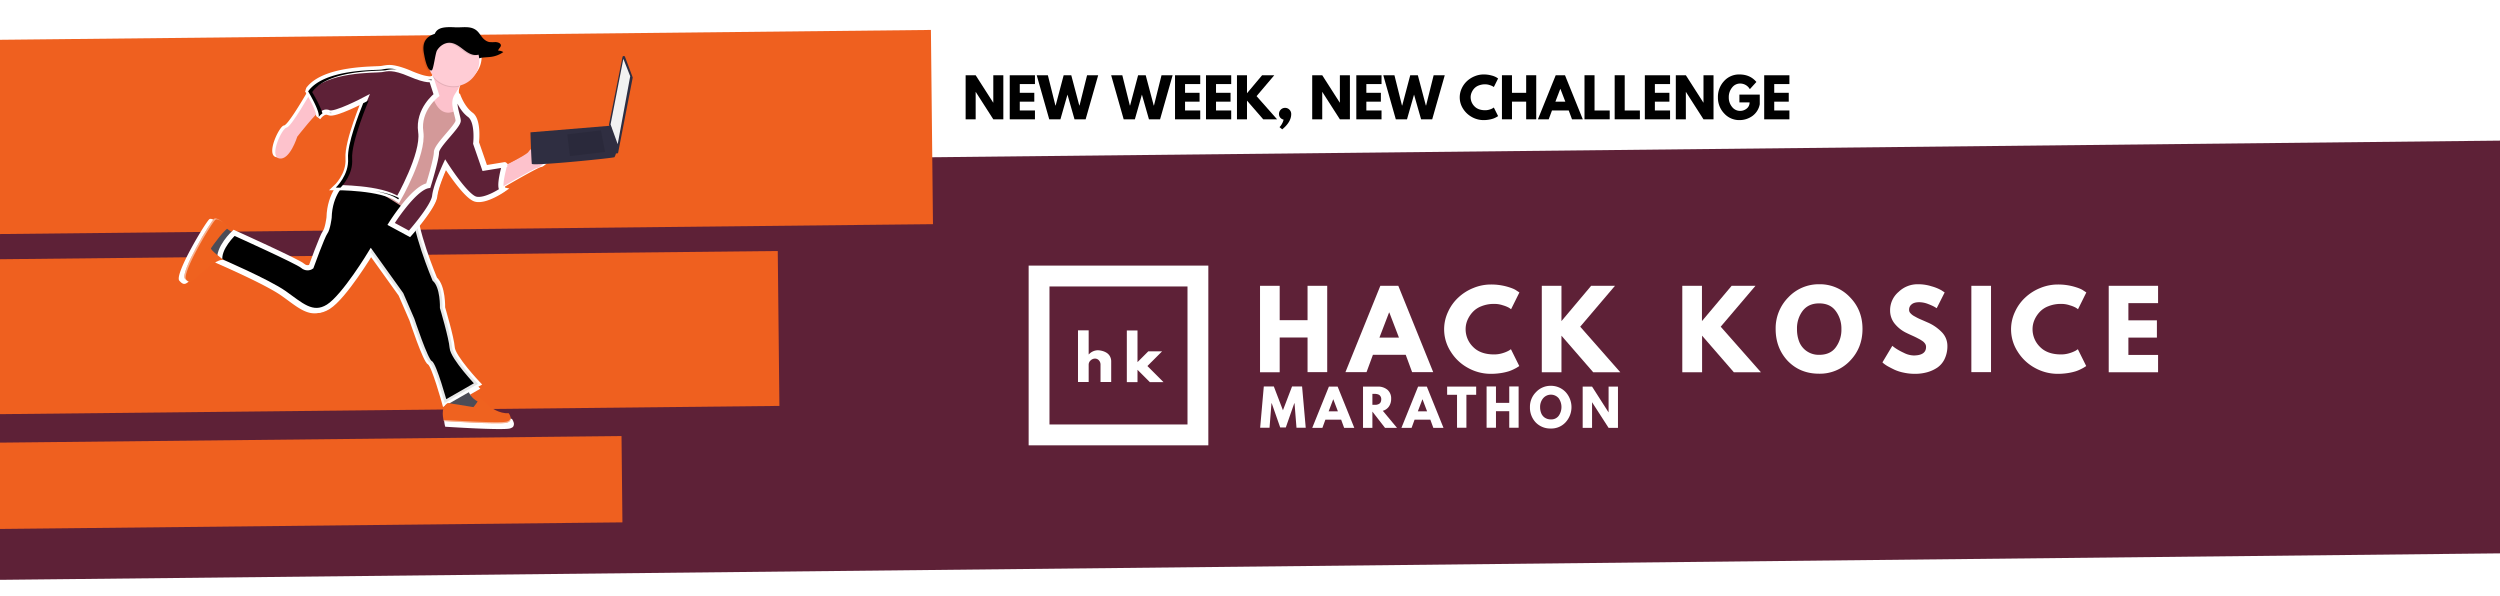 <svg xmlns="http://www.w3.org/2000/svg" xmlns:xlink="http://www.w3.org/1999/xlink" width="1920" height="458" viewBox="0 0 1920 458">
  <rect x="0" y="0" width="1920" height="458" fill="#808080" stroke="none"/>
  <defs>
    <clipPath id="clip-path">
      <path id="Path_4" data-name="Path 4" d="M.887,0h1979.3V1115.168H.887Zm0,0" transform="translate(-0.887)"/>
    </clipPath>
    <clipPath id="clip-path-2">
      <path id="Path_6" data-name="Path 6" d="M.887,248h1979.3V596.087H.887Zm0,0" transform="translate(-0.887 -248)"/>
    </clipPath>
    <clipPath id="clip-path-3">
      <path id="Path_8" data-name="Path 8" d="M.887,389H502.25v88.633H.887Zm0,0" transform="translate(-0.887 -389)"/>
    </clipPath>
    <clipPath id="clip-path-4">
      <path id="Path_10" data-name="Path 10" d="M.887,301H623.114V441.2H.887Zm0,0" transform="translate(-0.887 -301)"/>
    </clipPath>
    <clipPath id="clip-path-5">
      <path id="Path_12" data-name="Path 12" d="M.887,196H740.754V366.82H.887Zm0,0" transform="translate(-0.887 -196)"/>
    </clipPath>
    <clipPath id="clip-path-6">
      <path id="Path_20" data-name="Path 20" d="M165,237h1.612v1.612H165Zm0,0" transform="translate(-165 -237)"/>
    </clipPath>
    <clipPath id="clip-path-7">
      <path id="Path_19" data-name="Path 19" d="M89.61,161.77l410.042,15.788-15.228,395.57L74.383,557.34Zm0,0" transform="translate(-74.383 -161.77)"/>
    </clipPath>
    <clipPath id="clip-path-8">
      <path id="Path_18" data-name="Path 18" d="M499.36,177.546,89.317,161.758,74.09,557.328l410.042,15.788Zm0,0" transform="translate(-74.09 -161.758)"/>
    </clipPath>
    <clipPath id="clip-path-9">
      <path id="Path_17" data-name="Path 17" d="M499.532,177.55,89.017,161.75,73.809,556.867l410.514,15.8Zm0,0" transform="translate(-73.809 -161.75)"/>
    </clipPath>
    <clipPath id="clip-path-10">
      <path id="Path_16" data-name="Path 16" d="M499.532,177.55,89.024,161.75,73.809,556.867l410.508,15.8Zm0,0" transform="translate(-73.809 -161.75)"/>
    </clipPath>
    <clipPath id="clip-path-12">
      <path id="Path_14" data-name="Path 14" d="M165.349,237.6l-.138.2A1.622,1.622,0,0,0,165.349,237.6Zm0,0" transform="translate(-165.211 -237.598)"/>
    </clipPath>
    <clipPath id="clip-path-13">
      <path id="Path_27" data-name="Path 27" d="M99,195H393.907V504.411H99Zm0,0" transform="translate(-99 -195)"/>
    </clipPath>
    <clipPath id="clip-path-19">
      <path id="Path_34" data-name="Path 34" d="M112,289h24.173v27.4H112Zm0,0" transform="translate(-112 -289)"/>
    </clipPath>
    <clipPath id="clip-path-25">
      <path id="Path_41" data-name="Path 41" d="M226,364h32.23v24.173H226Zm0,0" transform="translate(-226 -364)"/>
    </clipPath>
    <clipPath id="clip-path-31">
      <path id="Path_48" data-name="Path 48" d="M119,266H318.828V441.655H119Zm0,0" transform="translate(-119 -266)"/>
    </clipPath>
    <clipPath id="clip-path-37">
      <path id="Path_55" data-name="Path 55" d="M110,257H338.835V461.662H110Zm0,0" transform="translate(-110 -257)"/>
    </clipPath>
    <clipPath id="clip-path-43">
      <path id="Path_62" data-name="Path 62" d="M225,371h54.792v20.95H225Zm0,0" transform="translate(-225 -371)"/>
    </clipPath>
    <clipPath id="clip-path-49">
      <path id="Path_69" data-name="Path 69" d="M191,274h83.8V436.763H191Zm0,0" transform="translate(-191 -274)"/>
    </clipPath>
    <clipPath id="clip-path-55">
      <path id="Path_76" data-name="Path 76" d="M215,212h33.842v49.957H215Zm0,0" transform="translate(-215 -212)"/>
    </clipPath>
    <clipPath id="clip-path-61">
      <path id="Path_83" data-name="Path 83" d="M180,225h88.633v98.3H180Zm0,0" transform="translate(-180 -225)"/>
    </clipPath>
    <clipPath id="clip-path-67">
      <path id="Path_90" data-name="Path 90" d="M180,224h90.245v99.914H180Zm0,0" transform="translate(-180 -224)"/>
    </clipPath>
    <clipPath id="clip-path-73">
      <path id="Path_97" data-name="Path 97" d="M145,225h38.676v53.18H145Zm0,0" transform="translate(-145 -225)"/>
    </clipPath>
    <clipPath id="clip-path-79">
      <path id="Path_104" data-name="Path 104" d="M251,248h46.734v40.288H251Zm0,0" transform="translate(-251 -248)"/>
    </clipPath>
    <clipPath id="clip-path-85">
      <path id="Path_111" data-name="Path 111" d="M161,215h99.914V316.525H161Zm0,0" transform="translate(-161 -215)"/>
    </clipPath>
    <clipPath id="clip-path-91">
      <path id="Path_119" data-name="Path 119" d="M161,214h99.914V317.137H161Zm0,0" transform="translate(-161 -214)"/>
    </clipPath>
    <clipPath id="clip-path-97">
      <path id="Path_126" data-name="Path 126" d="M152,205H280.921V337.144H152Zm0,0" transform="translate(-152 -205)"/>
    </clipPath>
    <clipPath id="clip-path-103">
      <path id="Path_133" data-name="Path 133" d="M200,228h88.633V334.36H200Zm0,0" transform="translate(-200 -228)"/>
    </clipPath>
    <clipPath id="clip-path-109">
      <path id="Path_141" data-name="Path 141" d="M201,227h88.633V334.971H201Zm0,0" transform="translate(-201 -227)"/>
    </clipPath>
    <clipPath id="clip-path-115">
      <path id="Path_148" data-name="Path 148" d="M192,218H309.641V354.979H192Zm0,0" transform="translate(-192 -218)"/>
    </clipPath>
    <clipPath id="clip-path-121">
      <path id="Path_155" data-name="Path 155" d="M102,286h37.065v49.957H102Zm0,0" transform="translate(-102 -286)"/>
    </clipPath>
    <clipPath id="clip-path-127">
      <path id="Path_162" data-name="Path 162" d="M220,212h24.173v19.338H220Zm0,0" transform="translate(-220 -212)"/>
    </clipPath>
    <clipPath id="clip-path-133">
      <path id="Path_169" data-name="Path 169" d="M221,195h54.791v30.619H221Zm0,0" transform="translate(-221 -195)"/>
    </clipPath>
    <clipPath id="clip-path-139">
      <path id="Path_176" data-name="Path 176" d="M218,198h41.9v41.9H218Zm0,0" transform="translate(-218 -198)"/>
    </clipPath>
    <clipPath id="clip-path-145">
      <path id="Path_183" data-name="Path 183" d="M215,197h48.345v30.619H215Zm0,0" transform="translate(-215 -197)"/>
    </clipPath>
    <clipPath id="clip-path-151">
      <path id="Path_190" data-name="Path 190" d="M216,197h48.345v30.619H216Zm0,0" transform="translate(-216 -197)"/>
    </clipPath>
    <clipPath id="clip-path-157">
      <path id="Path_197" data-name="Path 197" d="M102,286h32.23v49.957H102Zm0,0" transform="translate(-102 -286)"/>
    </clipPath>
    <clipPath id="clip-path-163">
      <path id="Path_204" data-name="Path 204" d="M225,380h54.792v6.446H225Zm0,0" transform="translate(-225 -380)"/>
    </clipPath>
    <clipPath id="clip-path-169">
      <path id="Path_252" data-name="Path 252" d="M149,203H268.252V328.7H149Zm0,0" transform="translate(-149 -203)"/>
    </clipPath>
    <clipPath id="clip-path-175">
      <path id="Path_211" data-name="Path 211" d="M12,11H81.3V49.676H12Zm0,0" transform="translate(-12 -11)"/>
    </clipPath>
    <clipPath id="clip-path-176">
      <path id="Path_210" data-name="Path 210" d="M-59.39-41.23,350.653-25.443l-15.228,395.57L-74.617,354.34Zm0,0" transform="translate(74.617 41.23)"/>
    </clipPath>
    <clipPath id="clip-path-177">
      <path id="Path_209" data-name="Path 209" d="M350.36-25.454-59.683-41.242-74.91,354.328l410.042,15.788Zm0,0" transform="translate(74.91 41.242)"/>
    </clipPath>
    <clipPath id="clip-path-178">
      <path id="Path_208" data-name="Path 208" d="M350.532-25.45-59.983-41.25-75.191,353.867l410.514,15.8Zm0,0" transform="translate(75.191 41.25)"/>
    </clipPath>
    <clipPath id="clip-path-179">
      <path id="Path_207" data-name="Path 207" d="M350.532-25.45-59.976-41.25-75.191,353.867l410.508,15.8Zm0,0" transform="translate(75.191 41.25)"/>
    </clipPath>
    <clipPath id="clip-path-181">
      <path id="Path_218" data-name="Path 218" d="M17,34h1.612v3.223H17Zm0,0" transform="translate(-17 -34)"/>
    </clipPath>
    <clipPath id="clip-path-187">
      <path id="Path_225" data-name="Path 225" d="M69,16h4.835v3.223H69Zm0,0" transform="translate(-69 -16)"/>
    </clipPath>
    <clipPath id="clip-path-193">
      <path id="Path_232" data-name="Path 232" d="M22,32h3.223v3.223H22Zm0,0" transform="translate(-22 -32)"/>
    </clipPath>
    <clipPath id="clip-path-199">
      <path id="Path_239" data-name="Path 239" d="M44,70H63.338v8.058H44Zm0,0" transform="translate(-44 -70)"/>
    </clipPath>
    <clipPath id="clip-path-205">
      <path id="Path_246" data-name="Path 246" d="M25,26H52.4V95.3H25Zm0,0" transform="translate(-25 -26)"/>
    </clipPath>
    <clipPath id="clip-path-211">
      <path id="Path_259" data-name="Path 259" d="M304,208h20.95v77.353H304Zm0,0" transform="translate(-304 -208)"/>
    </clipPath>
    <clipPath id="clip-path-217">
      <path id="Path_266" data-name="Path 266" d="M305,210h17.727v66.072H305Zm0,0" transform="translate(-305 -210)"/>
    </clipPath>
    <clipPath id="clip-path-223">
      <path id="Path_273" data-name="Path 273" d="M267,242h67.684v30.619H267Zm0,0" transform="translate(-267 -242)"/>
    </clipPath>
    <clipPath id="clip-path-229">
      <path id="Path_280" data-name="Path 280" d="M285,244h30.619v20.95H285Zm0,0" transform="translate(-285 -244)"/>
    </clipPath>
    <clipPath id="clip-logo_white_1">
      <rect width="1920" height="458"/>
    </clipPath>
  </defs>
  <g id="logo_white_1" data-name="logo_white – 1" clip-path="url(#clip-logo_white_1)">
    <rect width="1920" height="458" fill="rgba(93,34,34,0)"/>
    <g id="surface1" transform="translate(-23.134 -293.476)">
      <g id="Group_1" data-name="Group 1" transform="translate(0.887)" clip-path="url(#clip-path)">
        <path id="Path_1" data-name="Path 1" d="M.887,0h1979.3V1127.241H.887Zm0,0" transform="translate(-0.887)" fill="#fff"/>
        <path id="Path_2" data-name="Path 2" d="M.887,0h1979.3V1115.168H.887Zm0,0" transform="translate(-0.887)" fill="#fff"/>
        <path id="Path_3" data-name="Path 3" d="M.887,0h1979.3V1115.168H.887Zm0,0" transform="translate(-0.887)" fill="#fff"/>
      </g>
      <g id="Group_2" data-name="Group 2" transform="translate(0.887 399.655)" clip-path="url(#clip-path-2)">
        <path id="Path_5" data-name="Path 5" d="M-448.9,277.647l2734.765-28.963,3.362,316.946L-445.541,594.593Zm0,0" transform="translate(-275.939 -247.582)" fill="#5e2137"/>
      </g>
      <g id="Group_3" data-name="Group 3" transform="translate(0.887 626.879)" clip-path="url(#clip-path-3)">
        <path id="Path_7" data-name="Path 7" d="M-843.512,409.625l1860.329-19.7.7,66.286-1860.323,19.7Zm0,0" transform="translate(-517.248 -388.436)" fill="#ef601f"/>
      </g>
      <g id="Group_4" data-name="Group 4" transform="translate(0.887 485.066)" clip-path="url(#clip-path-4)">
        <path id="Path_9" data-name="Path 9" d="M-768.875,321.431l1860.046-19.7,1.265,118.969-1860.052,19.7Zm0,0" transform="translate(-471.607 -300.551)" fill="#ef601f"/>
      </g>
      <g id="Group_5" data-name="Group 5" transform="translate(0.887 315.857)" clip-path="url(#clip-path-5)">
        <path id="Path_11" data-name="Path 11" d="M-695.9,216.078l1860.071-19.7,1.58,149.172-1860.071,19.7Zm0,0" transform="translate(-426.983 -195.771)" fill="#ef601f"/>
      </g>
      <g id="Group_12" data-name="Group 12" transform="translate(265.358 381.929)" clip-path="url(#clip-path-6)">
        <g id="Group_11" data-name="Group 11" transform="translate(-146.031 -121.235)" clip-path="url(#clip-path-7)">
          <g id="Group_10" data-name="Group 10" transform="translate(-0.472 -0.019)" clip-path="url(#clip-path-8)">
            <g id="Group_9" data-name="Group 9" transform="translate(-0.453 -0.013)" clip-path="url(#clip-path-9)">
              <g id="Group_8" data-name="Group 8" clip-path="url(#clip-path-10)">
                <g id="Group_7" data-name="Group 7" clip-path="url(#clip-path-10)">
                  <g id="Group_6" data-name="Group 6" transform="translate(147.296 122.23)" clip-path="url(#clip-path-12)">
                    <path id="Path_13" data-name="Path 13" d="M165.428,237.631l-.183-.057-.069.22.183.057Zm0,0" transform="translate(-165.232 -237.612)"/>
                  </g>
                </g>
              </g>
            </g>
          </g>
        </g>
      </g>
      <g id="Group_18" data-name="Group 18" transform="translate(158.998 314.245)" clip-path="url(#clip-path-13)">
        <g id="Group_17" data-name="Group 17" transform="translate(-39.671 -53.551)" clip-path="url(#clip-path-7)">
          <g id="Group_16" data-name="Group 16" transform="translate(-0.472 -0.019)" clip-path="url(#clip-path-8)">
            <g id="Group_15" data-name="Group 15" transform="translate(-0.453 -0.013)" clip-path="url(#clip-path-9)">
              <g id="Group_14" data-name="Group 14" clip-path="url(#clip-path-10)">
                <g id="Group_13" data-name="Group 13" clip-path="url(#clip-path-10)">
                  <path id="Path_21" data-name="Path 21" d="M356.1,501.9c.063-.05.126-.1.183-.151l.107-.107a1.854,1.854,0,0,0,.157-.157l.094-.113c.038-.057.082-.113.12-.17l.076-.113a.823.823,0,0,1,.107-.176l.227-.743.044-.227.025-.082.019-.245.019-.069a1.744,1.744,0,0,0-.006-.258l.019-.057a2.128,2.128,0,0,0-.025-.283l.013-.038c-.013-.094-.031-.2-.05-.3l-.069-.315a9.747,9.747,0,0,0-1.467-3.034c-7.415.667-14.579-4.916-14.579-4.916s-9.159-8.725-8.863-6.95a5,5,0,0,1-1.007,2.656,14.794,14.794,0,0,1-7.636-9.335l7.881-4.52s-19.835-20.9-20.377-28.655-7.585-31.443-7.585-31.443.522-16.713-6.138-22.561c0,0-9.738-23.1-13.855-41.61,5.659-6.937,13.962-17.953,14.592-23.556.781-6.956,5.968-19.049,7.856-23.273,3.179,4.872,16.2,24.3,23.071,26.049,2.468.629,5.489.138,8.454-.831,6.987-1.882,14.277-6.924,14.277-6.924-.806-.17-1.234-1.089-1.385-2.449,8.637-5.017,26.477-15.246,28.025-15.083,2.052.208,18.117-14.674,13.509-20.314s-19.357,5-20.578,7.579c-.831,1.744-11.419,7.277-18.136,10.651l.063-.2-.888.145.12-.384-15.423,2.537L330.5,282.869s2.065-17.506-4.847-22.605-9.94-15.083-9.94-15.083c-.151.246-.3.5-.422.762-.233-.629-.353-1-.353-1a.579.579,0,0,1-.1.17,20.8,20.8,0,0,1,1.813-7.384l.132-.025q.208-.425.415-.812a19.735,19.735,0,0,0,3.38-1.177,20.291,20.291,0,0,0,8.2-6.736,20,20,0,0,0,3.022-6.433,20.12,20.12,0,0,0,.617-3.513,19.885,19.885,0,0,0-.019-3.569c2.4-.762,5.533-.737,8.278-1.032,4.142-.434-2.946-2.21-.088-4.293-1.228-.743,2.782.069,1.347.05.39-1.826-.164,1.794-1.347-.05-.737-1.146-1.681,2.644-3.229,2.625s-6.094-3.764-7.655-4.048c-2.745-.491-.378-4.778-1.832-6.717s2.486-3.261.183-4.683c-4.57-2.808-10.947-.327-16.317-.617-8.63-.472-6.981-.617-8.914,4.344-1.24.371-4.879.636-6.012,1.278-2.184.957,3.506,2.4-3.815-.151-1.75,3.248-1.127,6.8-.4,10.431.422,2.052-2.386,13.163,1.133,12.93a19.643,19.643,0,0,0,2.058,3.582c-.428,1.02-.9,2.04-1.423,3.04a7.358,7.358,0,0,1-2.518.076,28.872,28.872,0,0,1-5.363-1.152,81.513,81.513,0,0,1-8.083-3.034,72.751,72.751,0,0,0-7.869-2.908,40.59,40.59,0,0,0-4.048-1.039l-.208-.063c-.277-.05-.548-.1-.818-.145l-.126-.038c-.308-.044-.611-.088-.919-.126l-.094-.031-.749-.082-.164-.013c-.264-.025-.522-.038-.774-.05s-.51-.019-.762-.019h-.724l-.132.006c-.46.019-.894.044-1.309.082l-.132.013-.5.057-.094.019-.592.076-.05.013-.51.082-.126.019-.51.088-.031-.013-.636.12-.384.069-.183.031-.51.088c-4.463.736-45.1-.806-57.889,17.2l.094.164.025.038.107.176c-.2.264-.4.516-.585.781,0,0,.466.768,1.171,2-4.142,7.12-14.951,25.224-17.72,25.388-3.443.208-14.233,22.618-5.867,24.343S189,277.229,189,277.229s9.795-12.64,16-18.683a10.517,10.517,0,0,1,.623,3.469l-.05.069c.019-.019.031-.044.05-.063a2.221,2.221,0,0,1-.271,1.02c.73-.995,4.306-5.514,8.234-3.55,4.192,2.09,25.973-9.134,28.044-10.217-.176.428-.384.932-.629,1.53l-.006.025c-.139.346-.3.724-.46,1.133l-.038.132a1.9,1.9,0,0,1-.12.315.578.578,0,0,0-.069.208l-.126.315-.069.227-.132.321-.088.29c-.031.1-.126.308-.183.466s-.1.252-.151.378-.057.183-.088.277l-.145.378-.082.258a2.061,2.061,0,0,1-.157.4.841.841,0,0,0-.082.271l-.164.434-.082.252c-.069.233-.176.453-.258.686l-.031.094-.239.636-.069.22c-.057.176-.132.353-.2.529l-.082.252c-.057.183-.138.365-.2.541l-.069.233a4.343,4.343,0,0,1-.246.655l-.038.126-.3.825-.013.044a6.341,6.341,0,0,1-.271.755l-.069.22-.22.617-.346,1.1c-.176.579-.4,1.152-.6,1.737l-2.1,6.742c-2.631,8.391-4.746,17.11-4.369,22.574a24.837,24.837,0,0,1-.957,8.681,34.569,34.569,0,0,1-8.794,13.232l.485-.006a1.4,1.4,0,0,1-.132.12h.277c-.623.674-1.02,1.039-1.02,1.039s.617-.006,1.712.006a42.632,42.632,0,0,0-6.591,22.536s-1.083,8.945-3.2,11.671-10.934,27.005-10.934,27.005-3.273,2.354-6.931-.869-53.816-25.853-53.816-25.853-.189.176-.51.485c-1.448-.995-3.525-2.468-5-3.7.9-.686,1.637-1.013,2.1-.8,0,0-2.373-2.2-5.08-4.186l-.5-.359-.025-.013-.485-.34-.038-.013-.472-.315-.057-.019-.434-.277-.088-.063-.4-.246-.107-.069-.409-.233-.113-.063-.359-.2-.466-.233-.157-.082-.3-.132-1.454-.447-.378-.031a.521.521,0,0,0-.2.013,1.022,1.022,0,0,0-.139.006,1.783,1.783,0,0,0-.2.044c-.031-.013-.082.013-.113.025a1.079,1.079,0,0,0-.271.132c-2.65,1.712-27.232,42.661-23.159,47.288.12.138.239.271.359.39l.145.157.189.2.183.189.138.132.2.189.107.094.214.183.076.057a2.851,2.851,0,0,0,.233.176l.057.019.239.17.038.006c2.568,1.618,4.306-.68,9.424-5.168,5.017-4.4,11.413-9.921,15.939-11.3.031.208.05.422.088.629,0,0,37.757,16.266,50.637,25.3s22.171,18.639,34.818,10.72c11.331-7.1,29.391-35.894,33-41.748.246-.4.434-.718.535-.881l.044-.138,23.657,33.017,8.725,19.936s10.676,32.394,14.057,33.842,11.721,31.871,11.721,31.871l.787-.453c-.082.749-.176,1.435-.271,2.021-2.272,2.656-2.184,6.71-1.775,9.5l.013.107.05.308.031.164c.013.094.031.189.05.283l.025.145c.019.1.038.2.057.3l.031.145.044.214.025.107c.019.1.044.189.063.277a.727.727,0,0,1,.025.113,1.243,1.243,0,0,1,.044.164.64.64,0,0,0,.025.088l.05.2c.006.025.013.05.019.082l.031.113.013.05.038.126c-.006.025.013.044.019.069,0,0,43.612,2.864,49.592,1.353a5.24,5.24,0,0,0,.535-.164l.157-.057c.107-.044.22-.082.321-.126.057-.025.113-.057.17-.088.082-.038.176-.076.252-.12s.1-.063.157-.1l.208-.126Zm0,0" transform="translate(-57.867 -140.829)" fill="#fff"/>
                </g>
              </g>
            </g>
          </g>
        </g>
      </g>
      <g id="Group_24" data-name="Group 24" transform="translate(179.947 465.728)" clip-path="url(#clip-path-19)">
        <g id="Group_23" data-name="Group 23" transform="translate(-60.621 -205.034)" clip-path="url(#clip-path-7)">
          <g id="Group_22" data-name="Group 22" transform="translate(-0.472 -0.019)" clip-path="url(#clip-path-8)">
            <g id="Group_21" data-name="Group 21" transform="translate(-0.453 -0.013)" clip-path="url(#clip-path-9)">
              <g id="Group_20" data-name="Group 20" clip-path="url(#clip-path-10)">
                <g id="Group_19" data-name="Group 19" clip-path="url(#clip-path-10)">
                  <path id="Path_28" data-name="Path 28" d="M135.537,296.594s-8.234-5.414-8.259-6.654-14.321,18.186-14.321,18.186l5.9,7.579s9.317-2.058,13.219-.038S135.537,296.594,135.537,296.594Zm0,0" transform="translate(-49.869 -83.395)" fill="#4c4c56"/>
                </g>
              </g>
            </g>
          </g>
        </g>
      </g>
      <g id="Group_30" data-name="Group 30" transform="translate(363.66 586.591)" clip-path="url(#clip-path-25)">
        <g id="Group_29" data-name="Group 29" transform="translate(-244.333 -325.897)" clip-path="url(#clip-path-7)">
          <g id="Group_28" data-name="Group 28" transform="translate(-0.472 -0.019)" clip-path="url(#clip-path-8)">
            <g id="Group_27" data-name="Group 27" transform="translate(-0.453 -0.013)" clip-path="url(#clip-path-9)">
              <g id="Group_26" data-name="Group 26" clip-path="url(#clip-path-10)">
                <g id="Group_25" data-name="Group 25" clip-path="url(#clip-path-10)">
                  <path id="Path_35" data-name="Path 35" d="M244.175,364.566S242.142,375.035,254.247,380s-11.432,7.573-11.432,7.573l-16.191-3.758s1.605-6.49.478-12.174S244.175,364.566,244.175,364.566Zm0,0" transform="translate(19.641 -37.725)" fill="#4c4c56"/>
                </g>
              </g>
            </g>
          </g>
        </g>
      </g>
      <g id="Group_36" data-name="Group 36" transform="translate(191.228 428.663)" clip-path="url(#clip-path-31)">
        <g id="Group_35" data-name="Group 35" transform="translate(-71.901 -167.969)" clip-path="url(#clip-path-7)">
          <g id="Group_34" data-name="Group 34" transform="translate(-0.472 -0.019)" clip-path="url(#clip-path-8)">
            <g id="Group_33" data-name="Group 33" transform="translate(-0.453 -0.013)" clip-path="url(#clip-path-9)">
              <g id="Group_32" data-name="Group 32" clip-path="url(#clip-path-10)">
                <g id="Group_31" data-name="Group 31" clip-path="url(#clip-path-10)">
                  <path id="Path_42" data-name="Path 42" d="M214.4,270.2s-10.563,8.674-11,27.434c0,0-1.058,8.712-3.122,11.362s-10.639,26.313-10.639,26.313-3.192,2.3-6.755-.85-52.443-25.193-52.443-25.193-12.716,11.7-10.871,21.718c0,0,36.775,15.851,49.321,24.639s21.6,18.174,33.917,10.45,32.759-41.685,32.759-41.685l23.04,32.161L267.037,376s10.45,31.569,13.7,32.979,11.413,31.053,11.413,31.053l25.627-14.711s-19.288-20.333-19.829-27.887-7.415-30.631-7.415-30.631.516-16.279-5.968-21.995c0,0-17.116-40.609-15.1-56.422s-42.768-21.812-42.768-21.812Zm0,0" transform="translate(-45.932 -97.651)"/>
                </g>
              </g>
            </g>
          </g>
        </g>
      </g>
      <g id="Group_42" data-name="Group 42" transform="translate(176.724 414.159)" clip-path="url(#clip-path-37)">
        <g id="Group_41" data-name="Group 41" transform="translate(-57.398 -153.465)" clip-path="url(#clip-path-7)">
          <g id="Group_40" data-name="Group 40" transform="translate(-0.472 -0.019)" clip-path="url(#clip-path-8)">
            <g id="Group_39" data-name="Group 39" transform="translate(-0.453 -0.013)" clip-path="url(#clip-path-9)">
              <g id="Group_38" data-name="Group 38" clip-path="url(#clip-path-10)">
                <g id="Group_37" data-name="Group 37" clip-path="url(#clip-path-10)">
                  <path id="Path_49" data-name="Path 49" d="M214.4,270.2s-10.563,8.674-11,27.434c0,0-1.058,8.712-3.122,11.362s-10.638,26.313-10.638,26.313-3.192,2.3-6.755-.85-52.444-25.193-52.444-25.193-12.716,11.7-10.871,21.718c0,0,36.775,15.851,49.321,24.639s21.6,18.174,33.917,10.45,32.759-41.685,32.759-41.685l23.04,32.161L267.037,376s10.45,31.57,13.7,32.98,11.413,31.053,11.413,31.053l25.627-14.711s-19.288-20.333-19.829-27.887-7.416-30.632-7.416-30.632.516-16.279-5.968-21.995c0,0-17.116-40.609-15.1-56.422S226.7,266.569,226.7,266.569Zm0,0" transform="translate(-45.932 -97.651)" fill="none" stroke="#fff" stroke-width="4"/>
                </g>
              </g>
            </g>
          </g>
        </g>
      </g>
      <g id="Group_48" data-name="Group 48" transform="translate(362.048 597.872)" clip-path="url(#clip-path-43)">
        <g id="Group_47" data-name="Group 47" transform="translate(-242.722 -337.178)" clip-path="url(#clip-path-7)">
          <g id="Group_46" data-name="Group 46" transform="translate(-0.472 -0.019)" clip-path="url(#clip-path-8)">
            <g id="Group_45" data-name="Group 45" transform="translate(-0.453 -0.013)" clip-path="url(#clip-path-9)">
              <g id="Group_44" data-name="Group 44" clip-path="url(#clip-path-10)">
                <g id="Group_43" data-name="Group 43" clip-path="url(#clip-path-10)">
                  <path id="Path_56" data-name="Path 56" d="M249.281,378.85s4.5-5.187,4.211-6.918,8.637,6.773,8.637,6.773,6.987,5.439,14.2,4.784c0,0,4.375,5.861-1.46,7.359s-48.3-1.322-48.3-1.322-3.349-10.481,3.059-13.849Zm0,0" transform="translate(19.068 -33.363)" fill="#ef621f"/>
                </g>
              </g>
            </g>
          </g>
        </g>
      </g>
      <g id="Group_54" data-name="Group 54" transform="translate(307.257 441.555)" clip-path="url(#clip-path-49)">
        <g id="Group_53" data-name="Group 53" transform="translate(-187.93 -180.861)" clip-path="url(#clip-path-7)">
          <g id="Group_52" data-name="Group 52" transform="translate(-0.472 -0.019)" clip-path="url(#clip-path-8)">
            <g id="Group_51" data-name="Group 51" transform="translate(-0.453 -0.013)" clip-path="url(#clip-path-9)">
              <g id="Group_50" data-name="Group 50" clip-path="url(#clip-path-10)">
                <g id="Group_49" data-name="Group 49" clip-path="url(#clip-path-10)">
                  <path id="Path_63" data-name="Path 63" d="M254.081,392.4c-.548-7.56-7.415-30.631-7.415-30.631s.516-16.285-5.968-21.995c0,0-17.116-40.609-15.1-56.422.415-3.261-1.158-6.119-3.915-8.561q-5.08,7.044-10.141,14.088-6.912,9.631-13.836,19.25c-2.669,3.714-5.414,7.932-6.616,12.244.4-.655.623-1.02.623-1.02l23.04,32.161,8.429,19.445s10.443,31.569,13.7,32.979S248.3,434.984,248.3,434.984l25.627-14.705S254.616,399.965,254.081,392.4Zm0,0" transform="translate(-2.087 -92.625)" fill="rgba(0,0,0,0.1)"/>
                </g>
              </g>
            </g>
          </g>
        </g>
      </g>
      <g id="Group_60" data-name="Group 60" transform="translate(345.933 341.641)" clip-path="url(#clip-path-55)">
        <g id="Group_59" data-name="Group 59" transform="translate(-226.607 -80.947)" clip-path="url(#clip-path-7)">
          <g id="Group_58" data-name="Group 58" transform="translate(-0.472 -0.019)" clip-path="url(#clip-path-8)">
            <g id="Group_57" data-name="Group 57" transform="translate(-0.453 -0.013)" clip-path="url(#clip-path-9)">
              <g id="Group_56" data-name="Group 56" clip-path="url(#clip-path-10)">
                <g id="Group_55" data-name="Group 55" clip-path="url(#clip-path-10)">
                  <path id="Path_70" data-name="Path 70" d="M246.909,225.812s-5.71,7.076-3.89,15.857-8.158,20.295-12.162,19.886-16.046-14.806-15.2-21.529,10.953-18,10.62-27.553Zm0,0" transform="translate(12.91 -130.732)" fill="#fdc2cc"/>
                </g>
              </g>
            </g>
          </g>
        </g>
      </g>
      <g id="Group_66" data-name="Group 66" transform="translate(289.53 362.591)" clip-path="url(#clip-path-61)">
        <g id="Group_65" data-name="Group 65" transform="translate(-170.204 -101.897)" clip-path="url(#clip-path-7)">
          <g id="Group_64" data-name="Group 64" transform="translate(-0.472 -0.019)" clip-path="url(#clip-path-8)">
            <g id="Group_63" data-name="Group 63" transform="translate(-0.453 -0.013)" clip-path="url(#clip-path-9)">
              <g id="Group_62" data-name="Group 62" clip-path="url(#clip-path-10)">
                <g id="Group_61" data-name="Group 61" clip-path="url(#clip-path-10)">
                  <path id="Path_77" data-name="Path 77" d="M243.579,225.477s4.344,27.226,22.4,14.29c0,0,4.778,29.826-.648,32.671a89.989,89.989,0,0,1-11.872,4.986L232,322.589s-34.345-24.978-51.254-27.7l43.265-51.594Zm0,0" transform="translate(-8.417 -122.78)" fill="rgba(0,0,0,0.1)"/>
                </g>
              </g>
            </g>
          </g>
        </g>
      </g>
      <g id="Group_72" data-name="Group 72" transform="translate(289.53 360.979)" clip-path="url(#clip-path-67)">
        <g id="Group_71" data-name="Group 71" transform="translate(-170.204 -100.285)" clip-path="url(#clip-path-7)">
          <g id="Group_70" data-name="Group 70" transform="translate(-0.472 -0.019)" clip-path="url(#clip-path-8)">
            <g id="Group_69" data-name="Group 69" transform="translate(-0.453 -0.013)" clip-path="url(#clip-path-9)">
              <g id="Group_68" data-name="Group 68" clip-path="url(#clip-path-10)">
                <g id="Group_67" data-name="Group 67" clip-path="url(#clip-path-10)">
                  <path id="Path_84" data-name="Path 84" d="M243.8,224.777s4.344,27.226,22.391,14.29c0,0,4.778,29.826-.648,32.677a90.723,90.723,0,0,1-11.866,4.979l-21.46,45.166s-34.352-24.972-51.266-27.717l43.272-51.594Zm0,0" transform="translate(-8.288 -123.208)" fill="#d39999"/>
                </g>
              </g>
            </g>
          </g>
        </g>
      </g>
      <g id="Group_78" data-name="Group 78" transform="translate(233.127 362.591)" clip-path="url(#clip-path-73)">
        <g id="Group_77" data-name="Group 77" transform="translate(-113.801 -101.897)" clip-path="url(#clip-path-7)">
          <g id="Group_76" data-name="Group 76" transform="translate(-0.472 -0.019)" clip-path="url(#clip-path-8)">
            <g id="Group_75" data-name="Group 75" transform="translate(-0.453 -0.013)" clip-path="url(#clip-path-9)">
              <g id="Group_74" data-name="Group 74" clip-path="url(#clip-path-10)">
                <g id="Group_73" data-name="Group 73" clip-path="url(#clip-path-10)">
                  <path id="Path_91" data-name="Path 91" d="M173.469,225.848s-15.486,27.282-18.847,27.484-13.855,22.026-5.716,23.713,13.855-16.688,13.855-16.688,15.146-19.558,19.357-21.139S173.469,225.848,173.469,225.848Zm0,0" transform="translate(-29.736 -122.553)" fill="#fdc2cc"/>
                </g>
              </g>
            </g>
          </g>
        </g>
      </g>
      <g id="Group_84" data-name="Group 84" transform="translate(403.948 399.655)" clip-path="url(#clip-path-79)">
        <g id="Group_83" data-name="Group 83" transform="translate(-284.621 -138.962)" clip-path="url(#clip-path-7)">
          <g id="Group_82" data-name="Group 82" transform="translate(-0.472 -0.019)" clip-path="url(#clip-path-8)">
            <g id="Group_81" data-name="Group 81" transform="translate(-0.453 -0.013)" clip-path="url(#clip-path-9)">
              <g id="Group_80" data-name="Group 80" clip-path="url(#clip-path-10)">
                <g id="Group_79" data-name="Group 79" clip-path="url(#clip-path-10)">
                  <path id="Path_98" data-name="Path 98" d="M253,270.888s21.85-10.544,23.04-13.056,15.567-12.873,20.05-7.384-11.161,19.98-13.163,19.779-31.8,17.324-31.8,17.324Zm0,0" transform="translate(34.625 -108.477)" fill="#fdc2cc"/>
                </g>
              </g>
            </g>
          </g>
        </g>
      </g>
      <g id="Group_90" data-name="Group 90" transform="translate(258.911 346.476)" clip-path="url(#clip-path-85)">
        <g id="Group_89" data-name="Group 89" transform="translate(-139.585 -85.782)" clip-path="url(#clip-path-7)">
          <g id="Group_88" data-name="Group 88" transform="translate(-0.472 -0.019)" clip-path="url(#clip-path-8)">
            <g id="Group_87" data-name="Group 87" transform="translate(-0.453 -0.013)" clip-path="url(#clip-path-9)">
              <g id="Group_86" data-name="Group 86" clip-path="url(#clip-path-10)">
                <g id="Group_85" data-name="Group 85" clip-path="url(#clip-path-10)">
                  <path id="Path_105" data-name="Path 105" d="M256.04,223.742s-2.826,1.794-16.3-4-17.676-4.211-22.051-3.506-43.926-.787-56.384,16.738c0,0,10.355,17.16,7.8,20.075,0,0,3.865-5.8,8.152-3.651s27.478-10.028,27.478-10.028S191.089,271.325,192,284.35s-9.474,22.555-9.474,22.555,35.17-.258,47.974,9.021c0,0,19.823-34.578,17.317-51.77s12.1-28.327,12.1-28.327Zm0,0" transform="translate(-20.306 -128.883)" fill="rgba(0,0,0,0.1)"/>
                </g>
              </g>
            </g>
          </g>
        </g>
      </g>
      <g id="Group_96" data-name="Group 96" transform="translate(258.911 344.864)" clip-path="url(#clip-path-91)">
        <g id="Group_95" data-name="Group 95" transform="translate(-139.585 -84.17)" clip-path="url(#clip-path-7)">
          <g id="Group_94" data-name="Group 94" transform="translate(-0.472 -0.019)" clip-path="url(#clip-path-8)">
            <g id="Group_93" data-name="Group 93" transform="translate(-0.453 -0.013)" clip-path="url(#clip-path-9)">
              <g id="Group_92" data-name="Group 92" clip-path="url(#clip-path-10)">
                <g id="Group_91" data-name="Group 91" clip-path="url(#clip-path-10)">
                  <path id="Path_112" data-name="Path 112" d="M256.491,223.112s-2.833,1.807-16.3-3.991-17.689-4.218-22.051-3.506-43.907-.793-56.378,16.745c0,0,10.362,17.16,7.806,20.068,0,0,3.865-5.791,8.158-3.651s27.465-10.022,27.465-10.022-13.641,31.96-12.728,44.978-9.48,22.555-9.48,22.555,35.17-.258,47.98,9.021c0,0,19.817-34.578,17.311-51.77s12.1-28.327,12.1-28.327Zm0,0" transform="translate(-20.026 -129.267)" fill="rgba(0,0,0,0.1)"/>
                  <path id="Path_113" data-name="Path 113" d="M256.254,223.042s-2.833,1.8-16.3-4-17.683-4.211-22.051-3.5-43.907-.8-56.371,16.745c0,0,10.362,17.154,7.8,20.068,0,0,3.865-5.8,8.152-3.651s27.478-10.028,27.478-10.028-13.641,31.96-12.735,44.984-9.474,22.555-9.474,22.555,35.17-.264,47.974,9.014c0,0,19.823-34.572,17.317-51.764s12.1-28.327,12.1-28.327Zm0,0" transform="translate(-20.167 -129.31)" fill="#5e2137"/>
                </g>
              </g>
            </g>
          </g>
        </g>
      </g>
      <g id="Group_102" data-name="Group 102" transform="translate(244.408 330.36)" clip-path="url(#clip-path-97)">
        <g id="Group_101" data-name="Group 101" transform="translate(-125.081 -69.667)" clip-path="url(#clip-path-7)">
          <g id="Group_100" data-name="Group 100" transform="translate(-0.472 -0.019)" clip-path="url(#clip-path-8)">
            <g id="Group_99" data-name="Group 99" transform="translate(-0.453 -0.013)" clip-path="url(#clip-path-9)">
              <g id="Group_98" data-name="Group 98" clip-path="url(#clip-path-10)">
                <g id="Group_97" data-name="Group 97" clip-path="url(#clip-path-10)">
                  <path id="Path_120" data-name="Path 120" d="M256.254,223.042s-2.833,1.8-16.3-4-17.683-4.212-22.051-3.5-43.907-.8-56.371,16.744c0,0,10.362,17.154,7.8,20.069,0,0,3.865-5.8,8.152-3.651s27.477-10.028,27.477-10.028-13.641,31.96-12.734,44.984-9.474,22.555-9.474,22.555,35.17-.264,47.974,9.015c0,0,19.823-34.572,17.317-51.764s12.1-28.327,12.1-28.327Zm0,0" transform="translate(-20.167 -129.31)" fill="none" stroke="#fff" stroke-width="4"/>
                </g>
              </g>
            </g>
          </g>
        </g>
      </g>
      <g id="Group_108" data-name="Group 108" transform="translate(321.761 367.425)" clip-path="url(#clip-path-103)">
        <g id="Group_107" data-name="Group 107" transform="translate(-202.434 -106.731)" clip-path="url(#clip-path-7)">
          <g id="Group_106" data-name="Group 106" transform="translate(-0.472 -0.019)" clip-path="url(#clip-path-8)">
            <g id="Group_105" data-name="Group 105" transform="translate(-0.453 -0.013)" clip-path="url(#clip-path-9)">
              <g id="Group_104" data-name="Group 104" clip-path="url(#clip-path-10)">
                <g id="Group_103" data-name="Group 103" clip-path="url(#clip-path-10)">
                  <path id="Path_127" data-name="Path 127" d="M251.3,228.137s2.959,9.745,9.682,14.692,4.734,22.007,4.734,22.007l6.534,18.86,15.649-2.581s-5.332,18.507-1.448,19.281c0,0-13.144,9.1-20.792,7.151S242.487,281.1,242.487,281.1s-7.384,15.807-8.322,24.141-19.319,28.982-19.319,28.982l-14.139-7.642s17.242-27.566,28.541-29.429c0,0,6.289-20.251,6.295-25.6s17.022-20.232,16.675-24.443c-.189-2.367-2.115-7.888-2.518-12.489A10.855,10.855,0,0,1,251.3,228.137Zm0,0" transform="translate(3.792 -121.154)" fill="rgba(0,0,0,0.1)"/>
                </g>
              </g>
            </g>
          </g>
        </g>
      </g>
      <g id="Group_114" data-name="Group 114" transform="translate(323.372 365.814)" clip-path="url(#clip-path-109)">
        <g id="Group_113" data-name="Group 113" transform="translate(-204.045 -105.12)" clip-path="url(#clip-path-7)">
          <g id="Group_112" data-name="Group 112" transform="translate(-0.472 -0.019)" clip-path="url(#clip-path-8)">
            <g id="Group_111" data-name="Group 111" transform="translate(-0.453 -0.013)" clip-path="url(#clip-path-9)">
              <g id="Group_110" data-name="Group 110" clip-path="url(#clip-path-10)">
                <g id="Group_109" data-name="Group 109" clip-path="url(#clip-path-10)">
                  <path id="Path_134" data-name="Path 134" d="M252.157,227.887s2.959,9.745,9.675,14.692,4.74,22,4.74,22l6.528,18.86,15.649-2.575s-5.332,18.514-1.442,19.281c0,0-13.15,9.1-20.8,7.151s-23.159-26.445-23.159-26.445S235.96,296.659,235.022,305s-19.344,28.969-19.344,28.969l-14.138-7.642s17.242-27.566,28.535-29.429c0,0,6.289-20.251,6.3-25.589s17.015-20.238,16.675-24.45c-.189-2.367-2.115-7.888-2.518-12.489A10.889,10.889,0,0,1,252.157,227.887Zm0,0" transform="translate(4.3 -121.307)" fill="rgba(0,0,0,0.1)"/>
                  <path id="Path_135" data-name="Path 135" d="M251.679,227.742s2.946,9.738,9.682,14.692,4.734,22,4.734,22l6.528,18.86,15.656-2.575S282.94,299.234,286.83,300c0,0-13.144,9.1-20.8,7.157s-23.166-26.451-23.166-26.451-7.384,15.807-8.322,24.148-19.319,28.976-19.319,28.976l-14.139-7.642s17.236-27.566,28.541-29.423c0,0,6.289-20.257,6.295-25.6s17.015-20.232,16.675-24.45c-.2-2.367-2.121-7.888-2.524-12.489A10.9,10.9,0,0,1,251.679,227.742Zm0,0" transform="translate(4.023 -121.395)" fill="#5e2137"/>
                </g>
              </g>
            </g>
          </g>
        </g>
      </g>
      <g id="Group_120" data-name="Group 120" transform="translate(308.868 351.31)" clip-path="url(#clip-path-115)">
        <g id="Group_119" data-name="Group 119" transform="translate(-189.542 -90.616)" clip-path="url(#clip-path-7)">
          <g id="Group_118" data-name="Group 118" transform="translate(-0.472 -0.019)" clip-path="url(#clip-path-8)">
            <g id="Group_117" data-name="Group 117" transform="translate(-0.453 -0.013)" clip-path="url(#clip-path-9)">
              <g id="Group_116" data-name="Group 116" clip-path="url(#clip-path-10)">
                <g id="Group_115" data-name="Group 115" clip-path="url(#clip-path-10)">
                  <path id="Path_142" data-name="Path 142" d="M251.678,227.742s2.946,9.738,9.682,14.693,4.734,22,4.734,22l6.528,18.86,15.656-2.575S282.94,299.235,286.83,300c0,0-13.144,9.1-20.8,7.157s-23.166-26.452-23.166-26.452-7.384,15.807-8.322,24.148-19.319,28.976-19.319,28.976l-14.139-7.642s17.236-27.566,28.541-29.423c0,0,6.289-20.257,6.295-25.6s17.015-20.232,16.675-24.45c-.2-2.367-2.121-7.888-2.524-12.489A10.9,10.9,0,0,1,251.678,227.742Zm0,0" transform="translate(4.023 -121.395)" fill="none" stroke="#fff" stroke-width="4"/>
                </g>
              </g>
            </g>
          </g>
        </g>
      </g>
      <g id="Group_126" data-name="Group 126" transform="translate(163.832 460.893)" clip-path="url(#clip-path-121)">
        <g id="Group_125" data-name="Group 125" transform="translate(-44.505 -200.199)" clip-path="url(#clip-path-7)">
          <g id="Group_124" data-name="Group 124" transform="translate(-0.472 -0.019)" clip-path="url(#clip-path-8)">
            <g id="Group_123" data-name="Group 123" transform="translate(-0.453 -0.013)" clip-path="url(#clip-path-9)">
              <g id="Group_122" data-name="Group 122" clip-path="url(#clip-path-10)">
                <g id="Group_121" data-name="Group 121" clip-path="url(#clip-path-10)">
                  <path id="Path_149" data-name="Path 149" d="M137.414,293.357s-9.291-8.618-11.879-6.943-26.521,41.553-22.555,46.06,5.049,2.373,11.281-3.1,14.692-12.747,18.715-11.079c0,0-10.777-7.837-9.933-9.228S134.9,292.174,137.414,293.357Zm0,0" transform="translate(-56.24 -85.648)" fill="#ef621f"/>
                </g>
              </g>
            </g>
          </g>
        </g>
      </g>
      <g id="Group_132" data-name="Group 132" transform="translate(353.991 341.641)" clip-path="url(#clip-path-127)">
        <g id="Group_131" data-name="Group 131" transform="translate(-234.664 -80.947)" clip-path="url(#clip-path-7)">
          <g id="Group_130" data-name="Group 130" transform="translate(-0.472 -0.019)" clip-path="url(#clip-path-8)">
            <g id="Group_129" data-name="Group 129" transform="translate(-0.453 -0.013)" clip-path="url(#clip-path-9)">
              <g id="Group_128" data-name="Group 128" clip-path="url(#clip-path-10)">
                <g id="Group_127" data-name="Group 127" clip-path="url(#clip-path-10)">
                  <path id="Path_156" data-name="Path 156" d="M220.789,222.094a19.776,19.776,0,0,0,9.147,6.956,19.87,19.87,0,0,0,11.488.692,19.236,19.236,0,0,1,2.09-3.469l-20.629-13.333A22.022,22.022,0,0,1,220.789,222.094Zm0,0" transform="translate(16.072 -130.446)" fill="rgba(0,0,0,0.1)"/>
                </g>
              </g>
            </g>
          </g>
        </g>
      </g>
      <g id="Group_138" data-name="Group 138" transform="translate(355.602 314.245)" clip-path="url(#clip-path-133)">
        <g id="Group_137" data-name="Group 137" transform="translate(-236.276 -53.551)" clip-path="url(#clip-path-7)">
          <g id="Group_136" data-name="Group 136" transform="translate(-0.472 -0.019)" clip-path="url(#clip-path-8)">
            <g id="Group_135" data-name="Group 135" transform="translate(-0.453 -0.013)" clip-path="url(#clip-path-9)">
              <g id="Group_134" data-name="Group 134" clip-path="url(#clip-path-10)">
                <g id="Group_133" data-name="Group 133" clip-path="url(#clip-path-10)">
                  <path id="Path_163" data-name="Path 163" d="M238.947,222.662c4.469,1.813,10.33,2.675,12.987.082.762-.724,1.177-1.693,1.951-2.436,2.241-2.134,6.692-1.92,10.443-2.317a21.345,21.345,0,0,0,10.487-3.783,7.822,7.822,0,0,0-3.985-1.139c.378-1.8,3-3.135,1.844-4.942-.711-1.121-2.537-1.6-4.048-1.618a26.8,26.8,0,0,1-4.495-.013c-2.656-.478-4.683-2.449-6.094-4.344s-2.625-3.978-4.885-5.344c-4.457-2.745-10.141-1.353-15.372-1.637-10.727-.585-16.392.617-16.361,10.072C221.485,212.219,230.814,219.37,238.947,222.662Zm0,0" transform="translate(16.459 -141.388)"/>
                </g>
              </g>
            </g>
          </g>
        </g>
      </g>
      <g id="Group_144" data-name="Group 144" transform="translate(350.768 319.08)" clip-path="url(#clip-path-139)">
        <g id="Group_143" data-name="Group 143" transform="translate(-231.441 -58.386)" clip-path="url(#clip-path-7)">
          <g id="Group_142" data-name="Group 142" transform="translate(-0.472 -0.019)" clip-path="url(#clip-path-8)">
            <g id="Group_141" data-name="Group 141" transform="translate(-0.453 -0.013)" clip-path="url(#clip-path-9)">
              <g id="Group_140" data-name="Group 140" clip-path="url(#clip-path-10)">
                <g id="Group_139" data-name="Group 139" clip-path="url(#clip-path-10)">
                  <path id="Path_170" data-name="Path 170" d="M219.518,212.7a19.518,19.518,0,0,0-.793,7.623,19.468,19.468,0,0,0,2.191,7.34,19.484,19.484,0,0,0,2.134,3.21,19.6,19.6,0,0,0,5.924,4.891,19.033,19.033,0,0,0,3.563,1.492,19.406,19.406,0,0,0,3.783.774,19.893,19.893,0,0,0,3.871.019,19.865,19.865,0,0,0,7.371-2.178,19.98,19.98,0,0,0,3.229-2.121,19.566,19.566,0,0,0,2.745-2.707,19.853,19.853,0,0,0,2.165-3.185,19.552,19.552,0,0,0,1.5-3.55,19.189,19.189,0,0,0,.774-3.771,19.629,19.629,0,0,0,.019-3.846,19.628,19.628,0,0,0-2.2-7.34,19.631,19.631,0,0,0-2.128-3.217,19.912,19.912,0,0,0-2.719-2.732,19.7,19.7,0,0,0-3.2-2.159,20.305,20.305,0,0,0-3.563-1.492,19.932,19.932,0,0,0-3.79-.768,19.341,19.341,0,0,0-3.865-.025,19.923,19.923,0,0,0-3.8.73,19.42,19.42,0,0,0-3.582,1.454,19.788,19.788,0,0,0-3.223,2.121,19.63,19.63,0,0,0-6.408,9.436Zm0,0" transform="translate(14.756 -139.049)" fill="#ffccd5"/>
                </g>
              </g>
            </g>
          </g>
        </g>
      </g>
      <g id="Group_150" data-name="Group 150" transform="translate(345.933 317.468)" clip-path="url(#clip-path-145)">
        <g id="Group_149" data-name="Group 149" transform="translate(-226.607 -56.774)" clip-path="url(#clip-path-7)">
          <g id="Group_148" data-name="Group 148" transform="translate(-0.472 -0.019)" clip-path="url(#clip-path-8)">
            <g id="Group_147" data-name="Group 147" transform="translate(-0.453 -0.013)" clip-path="url(#clip-path-9)">
              <g id="Group_146" data-name="Group 146" clip-path="url(#clip-path-10)">
                <g id="Group_145" data-name="Group 145" clip-path="url(#clip-path-10)">
                  <path id="Path_177" data-name="Path 177" d="M226.294,211.99c2.052-3.4,5.754-6.024,9.738-5.917,3.393.088,6.415,2.058,9.115,4.1s5.42,4.281,8.712,5.08,7.378-.365,8.618-3.506a2.751,2.751,0,0,0,.22-1.523,3.66,3.66,0,0,0-.969-1.656c-3.8-4.469-8.448-8.5-14.1-10.141-4.652-1.347-9.606-.982-14.434-.6-6.087.478-13.188,1.58-16.071,6.931-1.706,3.166-1.4,7.006-.686,10.525.409,2.046,2.216,12.577,5.747,12.023C223.606,227.072,224.972,214.174,226.294,211.99Zm0,0" transform="translate(13.06 -139.906)" fill="rgba(0,0,0,0.1)"/>
                </g>
              </g>
            </g>
          </g>
        </g>
      </g>
      <g id="Group_156" data-name="Group 156" transform="translate(347.545 317.468)" clip-path="url(#clip-path-151)">
        <g id="Group_155" data-name="Group 155" transform="translate(-228.218 -56.774)" clip-path="url(#clip-path-7)">
          <g id="Group_154" data-name="Group 154" transform="translate(-0.472 -0.019)" clip-path="url(#clip-path-8)">
            <g id="Group_153" data-name="Group 153" transform="translate(-0.453 -0.013)" clip-path="url(#clip-path-9)">
              <g id="Group_152" data-name="Group 152" clip-path="url(#clip-path-10)">
                <g id="Group_151" data-name="Group 151" clip-path="url(#clip-path-10)">
                  <path id="Path_184" data-name="Path 184" d="M226.906,211.671c2.052-3.4,5.754-6.024,9.738-5.917,3.393.088,6.415,2.058,9.121,4.1s5.42,4.281,8.706,5.08,7.378-.371,8.624-3.513a2.806,2.806,0,0,0,.214-1.523,3.738,3.738,0,0,0-.963-1.656c-3.808-4.463-8.454-8.492-14.113-10.141-4.646-1.347-9.6-.982-14.428-.6-6.087.472-13.188,1.574-16.071,6.924-1.706,3.16-1.4,7.006-.68,10.525.4,2.046,2.21,12.584,5.747,12.03C224.218,226.754,225.571,213.868,226.906,211.671Zm0,0" transform="translate(13.437 -140.104)"/>
                </g>
              </g>
            </g>
          </g>
        </g>
      </g>
      <g id="Group_162" data-name="Group 162" transform="translate(163.832 460.893)" clip-path="url(#clip-path-157)">
        <g id="Group_161" data-name="Group 161" transform="translate(-44.505 -200.199)" clip-path="url(#clip-path-7)">
          <g id="Group_160" data-name="Group 160" transform="translate(-0.472 -0.019)" clip-path="url(#clip-path-8)">
            <g id="Group_159" data-name="Group 159" transform="translate(-0.453 -0.013)" clip-path="url(#clip-path-9)">
              <g id="Group_158" data-name="Group 158" clip-path="url(#clip-path-10)">
                <g id="Group_157" data-name="Group 157" clip-path="url(#clip-path-10)">
                  <path id="Path_191" data-name="Path 191" d="M103.994,333.2c-3.972-4.507,19.974-44.392,22.555-46.06,1.133-.73,3.557.516,5.924,2.14-2.656-1.951-5.64-3.7-6.937-2.864-2.581,1.668-26.521,41.553-22.555,46.06a9.035,9.035,0,0,0,2.348,2.077A13.546,13.546,0,0,1,103.994,333.2Zm0,0" transform="translate(-56.24 -85.648)" fill="rgba(255,255,255,0.5)"/>
                </g>
              </g>
            </g>
          </g>
        </g>
      </g>
      <g id="Group_168" data-name="Group 168" transform="translate(362.048 612.375)" clip-path="url(#clip-path-163)">
        <g id="Group_167" data-name="Group 167" transform="translate(-242.722 -351.681)" clip-path="url(#clip-path-7)">
          <g id="Group_166" data-name="Group 166" transform="translate(-0.472 -0.019)" clip-path="url(#clip-path-8)">
            <g id="Group_165" data-name="Group 165" transform="translate(-0.453 -0.013)" clip-path="url(#clip-path-9)">
              <g id="Group_164" data-name="Group 164" clip-path="url(#clip-path-10)">
                <g id="Group_163" data-name="Group 163" clip-path="url(#clip-path-10)">
                  <path id="Path_198" data-name="Path 198" d="M277.662,380.852c.107,1.448-.516,2.9-3.028,3.538-5.823,1.486-48.3-1.322-48.3-1.322a19.475,19.475,0,0,1-.516-2.153,20.519,20.519,0,0,0,.661,3.022s42.485,2.808,48.314,1.309C277.8,384.477,278.09,382.539,277.662,380.852Zm0,0" transform="translate(19.146 -27.766)" fill="rgba(255,255,255,0.5)"/>
                </g>
              </g>
            </g>
          </g>
        </g>
      </g>
      <g id="Group_211" data-name="Group 211" transform="translate(239.573 327.137)" clip-path="url(#clip-path-169)">
        <g id="Group_210" data-name="Group 210" transform="translate(-120.247 -66.443)" clip-path="url(#clip-path-7)">
          <g id="Group_209" data-name="Group 209" transform="translate(-0.472 -0.019)" clip-path="url(#clip-path-8)">
            <g id="Group_208" data-name="Group 208" transform="translate(-0.453 -0.013)" clip-path="url(#clip-path-9)">
              <g id="Group_207" data-name="Group 207" clip-path="url(#clip-path-10)">
                <g id="Group_206" data-name="Group 206" clip-path="url(#clip-path-10)">
                  <g id="Group_205" data-name="Group 205" transform="translate(140.51 84.202)">
                    <g id="Group_174" data-name="Group 174" transform="translate(0 0)" clip-path="url(#clip-path-175)">
                      <g id="Group_173" data-name="Group 173" transform="translate(-139.585 -84.17)" clip-path="url(#clip-path-176)">
                        <g id="Group_172" data-name="Group 172" transform="translate(-0.472 -0.019)" clip-path="url(#clip-path-177)">
                          <g id="Group_171" data-name="Group 171" transform="translate(-0.453 -0.013)" clip-path="url(#clip-path-178)">
                            <g id="Group_170" data-name="Group 170" clip-path="url(#clip-path-179)">
                              <g id="Group_169" data-name="Group 169" clip-path="url(#clip-path-179)">
                                <path id="Path_205" data-name="Path 205" d="M23.524,46.223c-1.58-5.98-7.856-16.386-7.856-16.386C28.132,12.312,67.708,13.817,72.058,13.1a25.849,25.849,0,0,1,8.649-.585c-5.886-1.335-8.8-.453-11.784.031-4.35.718-43.926-.787-56.384,16.738,0,0,9.952,16.505,7.938,19.886A12.21,12.21,0,0,1,23.524,46.223Zm0,0" transform="translate(128.84 73.696)"/>
                              </g>
                            </g>
                          </g>
                        </g>
                      </g>
                    </g>
                    <g id="Group_180" data-name="Group 180" transform="translate(8.058 37.065)" clip-path="url(#clip-path-181)">
                      <g id="Group_179" data-name="Group 179" transform="translate(-147.642 -121.235)" clip-path="url(#clip-path-176)">
                        <g id="Group_178" data-name="Group 178" transform="translate(-0.472 -0.019)" clip-path="url(#clip-path-177)">
                          <g id="Group_177" data-name="Group 177" transform="translate(-0.453 -0.013)" clip-path="url(#clip-path-178)">
                            <g id="Group_176" data-name="Group 176" clip-path="url(#clip-path-179)">
                              <g id="Group_175" data-name="Group 175" clip-path="url(#clip-path-179)">
                                <path id="Path_212" data-name="Path 212" d="M17.506,34.988l-.138.189A.81.81,0,0,0,17.506,34.988Zm0,0" transform="translate(131.792 87.871)"/>
                              </g>
                            </g>
                          </g>
                        </g>
                      </g>
                    </g>
                    <g id="Group_186" data-name="Group 186" transform="translate(91.856 8.058)" clip-path="url(#clip-path-187)">
                      <g id="Group_185" data-name="Group 185" transform="translate(-231.441 -92.228)" clip-path="url(#clip-path-176)">
                        <g id="Group_184" data-name="Group 184" transform="translate(-0.472 -0.019)" clip-path="url(#clip-path-177)">
                          <g id="Group_183" data-name="Group 183" transform="translate(-0.453 -0.013)" clip-path="url(#clip-path-178)">
                            <g id="Group_182" data-name="Group 182" clip-path="url(#clip-path-179)">
                              <g id="Group_181" data-name="Group 181" clip-path="url(#clip-path-179)">
                                <path id="Path_219" data-name="Path 219" d="M72.616,17.663l-.246-.749s-.655.409-2.808.2A22.991,22.991,0,0,0,72.616,17.663Zm0,0" transform="translate(163.71 76.818)"/>
                              </g>
                            </g>
                          </g>
                        </g>
                      </g>
                    </g>
                    <g id="Group_192" data-name="Group 192" transform="translate(16.115 33.842)" clip-path="url(#clip-path-193)">
                      <g id="Group_191" data-name="Group 191" transform="translate(-155.7 -118.012)" clip-path="url(#clip-path-176)">
                        <g id="Group_190" data-name="Group 190" transform="translate(-0.472 -0.019)" clip-path="url(#clip-path-177)">
                          <g id="Group_189" data-name="Group 189" transform="translate(-0.453 -0.013)" clip-path="url(#clip-path-178)">
                            <g id="Group_188" data-name="Group 188" clip-path="url(#clip-path-179)">
                              <g id="Group_187" data-name="Group 187" clip-path="url(#clip-path-179)">
                                <path id="Path_226" data-name="Path 226" d="M22.68,32.953a5.131,5.131,0,0,0,1.781.069A4.254,4.254,0,0,0,22.68,32.953Zm0,0" transform="translate(135.041 86.588)"/>
                              </g>
                            </g>
                          </g>
                        </g>
                      </g>
                    </g>
                    <g id="Group_198" data-name="Group 198" transform="translate(51.568 95.079)" clip-path="url(#clip-path-199)">
                      <g id="Group_197" data-name="Group 197" transform="translate(-191.153 -179.249)" clip-path="url(#clip-path-176)">
                        <g id="Group_196" data-name="Group 196" transform="translate(-0.472 -0.019)" clip-path="url(#clip-path-177)">
                          <g id="Group_195" data-name="Group 195" transform="translate(-0.453 -0.013)" clip-path="url(#clip-path-178)">
                            <g id="Group_194" data-name="Group 194" clip-path="url(#clip-path-179)">
                              <g id="Group_193" data-name="Group 193" clip-path="url(#clip-path-179)">
                                <path id="Path_233" data-name="Path 233" d="M44.449,70.156c6.975,1.335,13.559,3.355,17.752,6.4,0,0,.214-.365.579-1.032C57.946,72.945,51.235,71.252,44.449,70.156Zm0,0" transform="translate(148.353 109.376)"/>
                              </g>
                            </g>
                          </g>
                        </g>
                      </g>
                    </g>
                    <g id="Group_204" data-name="Group 204" transform="translate(20.95 24.173)" clip-path="url(#clip-path-205)">
                      <g id="Group_203" data-name="Group 203" transform="translate(-160.535 -108.343)" clip-path="url(#clip-path-176)">
                        <g id="Group_202" data-name="Group 202" transform="translate(-0.472 -0.019)" clip-path="url(#clip-path-177)">
                          <g id="Group_201" data-name="Group 201" transform="translate(-0.453 -0.013)" clip-path="url(#clip-path-178)">
                            <g id="Group_200" data-name="Group 200" clip-path="url(#clip-path-179)">
                              <g id="Group_199" data-name="Group 199" clip-path="url(#clip-path-179)">
                                <path id="Path_240" data-name="Path 240" d="M29.34,93.986C31.443,91.865,39.1,83.2,38.3,71.941c-.913-13.024,12.728-44.984,12.728-44.984s-1.693.894-4.243,2.147c-3.236,7.963-12.363,31.544-11.633,42.277C36.088,84.4,25.7,93.948,25.7,93.948S27.055,93.929,29.34,93.986Zm0,0" transform="translate(136.885 82.96)"/>
                              </g>
                            </g>
                          </g>
                        </g>
                      </g>
                    </g>
                  </g>
                </g>
              </g>
            </g>
          </g>
        </g>
      </g>
      <g id="Group_217" data-name="Group 217" transform="translate(489.358 335.195)" clip-path="url(#clip-path-211)">
        <g id="Group_216" data-name="Group 216" transform="translate(-370.031 -74.501)" clip-path="url(#clip-path-7)">
          <g id="Group_215" data-name="Group 215" transform="translate(-0.472 -0.019)" clip-path="url(#clip-path-8)">
            <g id="Group_214" data-name="Group 214" transform="translate(-0.453 -0.013)" clip-path="url(#clip-path-9)">
              <g id="Group_213" data-name="Group 213" clip-path="url(#clip-path-10)">
                <g id="Group_212" data-name="Group 212" clip-path="url(#clip-path-10)">
                  <path id="Path_253" data-name="Path 253" d="M317.216,209.459l5.835,15.593a.938.938,0,0,1,.044.541l-11.117,57.284a1.027,1.027,0,0,1-.976.818,1.025,1.025,0,0,1-.642-.214.993.993,0,0,1-.371-.567l-5.03-21.208a.98.98,0,0,1-.006-.428l10.317-51.669a.958.958,0,0,1,.321-.554.993.993,0,0,1,.592-.258,1.058,1.058,0,0,1,.629.157.978.978,0,0,1,.4.5Zm0,0" transform="translate(67.527 -132.981)" fill="#2f2e41"/>
                </g>
              </g>
            </g>
          </g>
        </g>
      </g>
      <g id="Group_223" data-name="Group 223" transform="translate(490.97 338.418)" clip-path="url(#clip-path-217)">
        <g id="Group_222" data-name="Group 222" transform="translate(-371.643 -77.724)" clip-path="url(#clip-path-7)">
          <g id="Group_221" data-name="Group 221" transform="translate(-0.472 -0.019)" clip-path="url(#clip-path-8)">
            <g id="Group_220" data-name="Group 220" transform="translate(-0.453 -0.013)" clip-path="url(#clip-path-9)">
              <g id="Group_219" data-name="Group 219" clip-path="url(#clip-path-10)">
                <g id="Group_218" data-name="Group 218" clip-path="url(#clip-path-10)">
                  <path id="Path_260" data-name="Path 260" d="M315.494,210.152l5.263,13.352-9.612,52.166-5.477-15.146Zm0,0" transform="translate(67.977 -132.151)" fill="#f2f2f2"/>
                </g>
              </g>
            </g>
          </g>
        </g>
      </g>
      <g id="Group_229" data-name="Group 229" transform="translate(429.732 389.986)" clip-path="url(#clip-path-223)">
        <g id="Group_228" data-name="Group 228" transform="translate(-310.405 -129.293)" clip-path="url(#clip-path-7)">
          <g id="Group_227" data-name="Group 227" transform="translate(-0.472 -0.019)" clip-path="url(#clip-path-8)">
            <g id="Group_226" data-name="Group 226" transform="translate(-0.453 -0.013)" clip-path="url(#clip-path-9)">
              <g id="Group_225" data-name="Group 225" clip-path="url(#clip-path-10)">
                <g id="Group_224" data-name="Group 224" clip-path="url(#clip-path-10)">
                  <path id="Path_267" data-name="Path 267" d="M332.022,266.2a12.824,12.824,0,0,0,1.039-2.549c.422-1.265.793-2.524.793-2.524l-4.728-19.112-61.634,5.1s.434,16.619,1.026,24.179C268.663,273.2,331.493,266.864,332.022,266.2Zm0,0" transform="translate(44.632 -112.669)" fill="#2f2e41"/>
                </g>
              </g>
            </g>
          </g>
        </g>
      </g>
      <g id="Group_235" data-name="Group 235" transform="translate(458.739 393.209)" clip-path="url(#clip-path-229)">
        <g id="Group_234" data-name="Group 234" transform="translate(-339.413 -132.516)" clip-path="url(#clip-path-7)">
          <g id="Group_233" data-name="Group 233" transform="translate(-0.472 -0.019)" clip-path="url(#clip-path-8)">
            <g id="Group_232" data-name="Group 232" transform="translate(-0.453 -0.013)" clip-path="url(#clip-path-9)">
              <g id="Group_231" data-name="Group 231" clip-path="url(#clip-path-10)">
                <g id="Group_230" data-name="Group 230" clip-path="url(#clip-path-10)">
                  <path id="Path_274" data-name="Path 274" d="M310.9,244.215l3.217,16.625-27.081,3.21-2.008-16.77Zm0,0" transform="translate(55.352 -111.322)" fill="rgba(0,0,0,0.1)"/>
                </g>
              </g>
            </g>
          </g>
        </g>
      </g>
      <g id="Group_238" data-name="Group 238" transform="translate(764.739 351.263)">
        <g id="Group_237" data-name="Group 237">
          <path id="Path_282" data-name="Path 282" d="M9.236-8.158v21H1.531V-21H9.236L22.682,0h.1V-21h7.705V12.842H22.783l-13.471-21Zm0,0" transform="translate(-1.531 21)"/>
        </g>
      </g>
      <g id="Group_240" data-name="Group 240" transform="translate(798.615 351.263)">
        <g id="Group_239" data-name="Group 239">
          <path id="Path_283" data-name="Path 283" d="M20.895-21v6.773H9.236V-7.5H20.391V-.73H9.236v6.8H20.895v6.773H1.531V-21Zm0,0" transform="translate(-1.531 21)"/>
        </g>
      </g>
      <g id="Group_242" data-name="Group 242" transform="translate(819.331 351.263)">
        <g id="Group_241" data-name="Group 241">
          <path id="Path_284" data-name="Path 284" d="M28.657,12.842,23.244-6.144,17.83,12.842H9.244L-.375-21H8.186L13.978,2.216h.2L20.323-21h5.842L32.309,2.216h.2L38.3-21h8.536L37.193,12.842Zm0,0" transform="translate(0.375 21)"/>
        </g>
      </g>
      <g id="Group_244" data-name="Group 244" transform="translate(865.91 385.105)">
        <g id="Group_243" data-name="Group 243">
          <path id="Path_285" data-name="Path 285"/>
        </g>
      </g>
      <g id="Group_246" data-name="Group 246" transform="translate(876.502 351.263)">
        <g id="Group_245" data-name="Group 245">
          <path id="Path_286" data-name="Path 286" d="M28.657,12.842,23.244-6.144,17.83,12.842H9.244L-.375-21H8.186L13.978,2.216h.2L20.323-21h5.842L32.309,2.216h.2L38.3-21h8.536L37.193,12.842Zm0,0" transform="translate(0.375 21)"/>
        </g>
      </g>
      <g id="Group_248" data-name="Group 248" transform="translate(925.548 351.263)">
        <g id="Group_247" data-name="Group 247">
          <path id="Path_287" data-name="Path 287" d="M20.895-21v6.773H9.236V-7.5H20.391V-.73H9.236v6.8H20.895v6.773H1.531V-21Zm0,0" transform="translate(-1.531 21)"/>
        </g>
      </g>
      <g id="Group_250" data-name="Group 250" transform="translate(949.336 351.263)">
        <g id="Group_249" data-name="Group 249">
          <path id="Path_288" data-name="Path 288" d="M20.895-21v6.773H9.236V-7.5H20.391V-.73H9.236v6.8H20.895v6.773H1.531V-21Zm0,0" transform="translate(-1.531 21)"/>
        </g>
      </g>
      <g id="Group_252" data-name="Group 252" transform="translate(973.123 351.263)">
        <g id="Group_251" data-name="Group 251">
          <path id="Path_289" data-name="Path 289" d="M32.326,12.842H21.7L9.236-1.511V12.842H1.531V-21H9.236V-7.176L20.844-21h9.342L16.589-4.96Zm0,0" transform="translate(-1.531 21)"/>
        </g>
      </g>
      <g id="Group_254" data-name="Group 254" transform="translate(1005.399 376.317)">
        <g id="Group_253" data-name="Group 253">
          <path id="Path_290" data-name="Path 290" d="M6.19-5.453A4.531,4.531,0,0,1,9.538-4.068,4.582,4.582,0,0,1,10.923-.719q0,6.072-6.9,11.759L1.934,9.327c.183-.17.415-.422.705-.755A11.075,11.075,0,0,0,3.923,6.583a10.292,10.292,0,0,0,1.133-3A4.654,4.654,0,0,1,2.513,2.05a4.2,4.2,0,0,1-.982-2.77,4.609,4.609,0,0,1,1.36-3.349A4.51,4.51,0,0,1,6.19-5.453Zm0,0" transform="translate(-1.531 5.453)"/>
        </g>
      </g>
      <g id="Group_256" data-name="Group 256" transform="translate(1017.245 385.105)">
        <g id="Group_255" data-name="Group 255">
          <path id="Path_291" data-name="Path 291"/>
        </g>
      </g>
      <g id="Group_258" data-name="Group 258" transform="translate(1030.909 351.263)">
        <g id="Group_257" data-name="Group 257">
          <path id="Path_292" data-name="Path 292" d="M9.236-8.158v21H1.531V-21H9.236L22.682,0h.1V-21h7.705V12.842H22.783l-13.471-21Zm0,0" transform="translate(-1.531 21)"/>
        </g>
      </g>
      <g id="Group_260" data-name="Group 260" transform="translate(1064.785 351.263)">
        <g id="Group_259" data-name="Group 259">
          <path id="Path_293" data-name="Path 293" d="M20.895-21v6.773H9.236V-7.5H20.391V-.73H9.236v6.8H20.895v6.773H1.531V-21Zm0,0" transform="translate(-1.531 21)"/>
        </g>
      </g>
      <g id="Group_262" data-name="Group 262" transform="translate(1085.5 351.263)">
        <g id="Group_261" data-name="Group 261">
          <path id="Path_294" data-name="Path 294" d="M28.657,12.842,23.244-6.144,17.83,12.842H9.244L-.375-21H8.186L13.978,2.216h.2L20.323-21h5.842L32.309,2.216h.2L38.3-21h8.536L37.193,12.842Zm0,0" transform="translate(0.375 21)"/>
        </g>
      </g>
      <g id="Group_264" data-name="Group 264" transform="translate(1132.079 385.105)">
        <g id="Group_263" data-name="Group 263">
          <path id="Path_295" data-name="Path 295"/>
        </g>
      </g>
      <g id="Group_266" data-name="Group 266" transform="translate(1144.208 350.659)">
        <g id="Group_265" data-name="Group 265">
          <path id="Path_296" data-name="Path 296" d="M20.118,6.1a11.246,11.246,0,0,0,3.424-.529,10.62,10.62,0,0,0,2.442-1.032l.781-.529,3.273,6.572a4.394,4.394,0,0,1-.453.327,12.717,12.717,0,0,1-1.335.755,13.871,13.871,0,0,1-2.241.957,20.892,20.892,0,0,1-3.122.73,23.874,23.874,0,0,1-3.953.327A18.331,18.331,0,0,1,9.97,11.359a18.5,18.5,0,0,1-6.8-6.371A15.965,15.965,0,0,1,.578-3.8a16.11,16.11,0,0,1,1.511-6.824,17.883,17.883,0,0,1,4.054-5.64,19.284,19.284,0,0,1,5.892-3.727,18.071,18.071,0,0,1,6.9-1.385,22.427,22.427,0,0,1,6.043.781,14.945,14.945,0,0,1,3.9,1.536l1.158.781-3.273,6.572a6.9,6.9,0,0,0-.881-.579,12.8,12.8,0,0,0-2.291-.932,10.874,10.874,0,0,0-3.475-.579,13.118,13.118,0,0,0-5.011.906,9.06,9.06,0,0,0-3.5,2.392A10.9,10.9,0,0,0,9.643-7.325a9.177,9.177,0,0,0-.68,3.45A9.881,9.881,0,0,0,11.834,3.05Q14.723,6.1,20.118,6.1Zm0,0" transform="translate(-0.578 21.375)"/>
        </g>
      </g>
      <g id="Group_268" data-name="Group 268" transform="translate(1176.626 351.263)">
        <g id="Group_267" data-name="Group 267">
          <path id="Path_297" data-name="Path 297" d="M9.236-.73V12.842H1.531V-21H9.236V-7.5h10.9V-21h7.73V12.842h-7.73V-.73Zm0,0" transform="translate(-1.531 21)"/>
        </g>
      </g>
      <g id="Group_270" data-name="Group 270" transform="translate(1204.251 351.263)">
        <g id="Group_269" data-name="Group 269">
          <path id="Path_298" data-name="Path 298" d="M20.08-21,33.753,12.842H25.468L22.95,6.068H10.083L7.565,12.842H-.719L12.954-21ZM20.332-.7,16.555-10.55h-.076L12.7-.7Zm0,0" transform="translate(0.719 21)"/>
        </g>
      </g>
      <g id="Group_272" data-name="Group 272" transform="translate(1240.031 351.263)">
        <g id="Group_271" data-name="Group 271">
          <path id="Path_299" data-name="Path 299" d="M9.236-21V6.068H20.895v6.773H1.531V-21Zm0,0" transform="translate(-1.531 21)"/>
        </g>
      </g>
      <g id="Group_274" data-name="Group 274" transform="translate(1263.203 351.263)">
        <g id="Group_273" data-name="Group 273">
          <path id="Path_300" data-name="Path 300" d="M9.236-21V6.068H20.895v6.773H1.531V-21Zm0,0" transform="translate(-1.531 21)"/>
        </g>
      </g>
      <g id="Group_276" data-name="Group 276" transform="translate(1286.375 351.263)">
        <g id="Group_275" data-name="Group 275">
          <path id="Path_301" data-name="Path 301" d="M20.895-21v6.773H9.236V-7.5H20.391V-.73H9.236v6.8H20.895v6.773H1.531V-21Zm0,0" transform="translate(-1.531 21)"/>
        </g>
      </g>
      <g id="Group_278" data-name="Group 278" transform="translate(1310.162 351.263)">
        <g id="Group_277" data-name="Group 277">
          <path id="Path_302" data-name="Path 302" d="M9.236-8.158v21H1.531V-21H9.236L22.682,0h.1V-21h7.705V12.842H22.783l-13.471-21Zm0,0" transform="translate(-1.531 21)"/>
        </g>
      </g>
      <g id="Group_280" data-name="Group 280" transform="translate(1342.502 350.659)">
        <g id="Group_279" data-name="Group 279">
          <path id="Path_303" data-name="Path 303" d="M32.708-5.889V1.463a14.332,14.332,0,0,1-5.741,9.115,16.9,16.9,0,0,1-9.9,3.1A15.475,15.475,0,0,1,5.387,8.564,17.46,17.46,0,0,1,.578-3.825,17.666,17.666,0,0,1,5.287-16.289a15.447,15.447,0,0,1,11.784-5.086q8.253,0,13.043,5.766l-5.036,5.54A8.49,8.49,0,0,0,17.524-14.4a7.652,7.652,0,0,0-6.094,3.1A11.465,11.465,0,0,0,8.913-3.825a11.251,11.251,0,0,0,2.518,7.378A7.688,7.688,0,0,0,17.524,6.6a7.9,7.9,0,0,0,5.162-1.788A5.8,5.8,0,0,0,24.877.078H17.071V-5.889Zm0,0" transform="translate(-0.578 21.375)"/>
        </g>
      </g>
      <g id="Group_282" data-name="Group 282" transform="translate(1378.037 351.263)">
        <g id="Group_281" data-name="Group 281">
          <path id="Path_304" data-name="Path 304" d="M20.895-21v6.773H9.236V-7.5H20.391V-.73H9.236v6.8H20.895v6.773H1.531V-21Zm0,0" transform="translate(-1.531 21)"/>
        </g>
      </g>
    </g>
    <g id="marathon_logo_white-01" transform="translate(737 148.4)">
      <g id="Group_283" data-name="Group 283">
        <path id="Path_305" data-name="Path 305" d="M245.8,110.9v26.6H230.7V71.1h15.1V97.5h21.4V71.1h15.1v66.3H267.2V110.8H245.8Z" fill="#fff"/>
        <path id="Path_306" data-name="Path 306" d="M336.9,71.1l26.8,66.3H347.5l-4.9-13.3H317.4l-4.9,13.3H296.3l26.8-66.3h13.8Zm.5,39.8L330,91.6h-.2l-7.4,19.3h15Z" fill="#fff"/>
        <path id="Path_307" data-name="Path 307" d="M410.4,123.8a21.766,21.766,0,0,0,6.7-1,23.817,23.817,0,0,0,4.8-2l1.5-1,6.4,12.9a3.491,3.491,0,0,1-.9.6,18.24,18.24,0,0,1-2.6,1.5,29.165,29.165,0,0,1-4.4,1.9,43.3,43.3,0,0,1-6.1,1.4,49.322,49.322,0,0,1-7.8.6,35.915,35.915,0,0,1-17.5-4.5,35.488,35.488,0,0,1-13.3-12.5,31.5,31.5,0,0,1-2.1-30.6,34.03,34.03,0,0,1,7.9-11,36.97,36.97,0,0,1,11.5-7.3A35.353,35.353,0,0,1,408,70.1a45.1,45.1,0,0,1,11.9,1.5c3.6,1,6.2,2,7.7,3.1l2.3,1.5-6.4,12.9c-.4-.3-.9-.7-1.7-1.2a22.434,22.434,0,0,0-4.5-1.8,20.172,20.172,0,0,0-6.8-1.1,25.539,25.539,0,0,0-9.8,1.8,17.591,17.591,0,0,0-6.9,4.7,21.518,21.518,0,0,0-3.9,6.2,17.866,17.866,0,0,0-1.3,6.8,18.947,18.947,0,0,0,5.7,13.5C398,121.8,403.4,123.8,410.4,123.8Z" fill="#fff"/>
        <path id="Path_308" data-name="Path 308" d="M507.4,137.5H486.6l-24.4-28.1v28.1H447.1V71.1h15.1V98.2L485,71.1h18.3l-26.7,31.4Z" fill="#fff"/>
        <path id="Path_309" data-name="Path 309" d="M615.4,137.5H594.6l-24.4-28.1v28.1H555V71.1h15.1V98.2l22.8-27.1h18.3l-26.7,31.4Z" fill="#fff"/>
        <path id="Path_310" data-name="Path 310" d="M626.7,104.3a33.735,33.735,0,0,1,9.8-24.4,32.049,32.049,0,0,1,23.6-10,31.64,31.64,0,0,1,23.6,9.9c6.5,6.6,9.7,14.8,9.7,24.4,0,9.7-3.2,17.9-9.6,24.5a31.768,31.768,0,0,1-23.8,9.9c-9.7,0-17.7-3.3-24-9.8C629.9,122.3,626.7,114.1,626.7,104.3Zm16.4,0a25.946,25.946,0,0,0,1.6,9.5,15.861,15.861,0,0,0,5.6,7.3,16.168,16.168,0,0,0,9.9,3c5.6,0,9.9-1.9,12.7-5.8a22.636,22.636,0,0,0,4.3-14,22.4,22.4,0,0,0-4.4-13.9c-2.9-3.9-7.1-5.8-12.7-5.8-5.5,0-9.7,1.9-12.7,5.8A22.143,22.143,0,0,0,643.1,104.3Z" fill="#fff"/>
        <path id="Path_311" data-name="Path 311" d="M736,69.9a33.857,33.857,0,0,1,10.5,1.6,32.4,32.4,0,0,1,7.6,3.1l2.4,1.6-6.1,12.1c-.5-.3-1.2-.7-2-1.2a45.037,45.037,0,0,0-4.8-2.1,18.8,18.8,0,0,0-6.6-1.3c-2.5,0-4.5.5-5.8,1.6a5.084,5.084,0,0,0-2,4.3,3.471,3.471,0,0,0,1,2.5,10.74,10.74,0,0,0,3.3,2.5,40.452,40.452,0,0,0,4.1,2.1c1.2.5,3,1.3,5.5,2.4a33.828,33.828,0,0,1,11,7.4,15,15,0,0,1,4.5,10.7,22.631,22.631,0,0,1-2.1,10,16.817,16.817,0,0,1-5.6,6.7,27.033,27.033,0,0,1-7.9,3.6,35.06,35.06,0,0,1-9.4,1.2,40.222,40.222,0,0,1-8.5-.9,32.183,32.183,0,0,1-7-2.2c-1.9-.9-3.6-1.8-5.1-2.6a26.378,26.378,0,0,1-3.3-2.2l-1-.9,7.6-12.7a31.736,31.736,0,0,0,2.7,2,43.894,43.894,0,0,0,6,3.3,17.864,17.864,0,0,0,7.6,2.1c6.4,0,9.6-2.2,9.6-6.5a4.3,4.3,0,0,0-.7-2.5,7.6,7.6,0,0,0-2.4-2.3,21.771,21.771,0,0,0-3.1-1.8c-.9-.5-2.3-1.2-4.3-2.1s-3.5-1.6-4.5-2.1a26.069,26.069,0,0,1-9.3-7.4,15.944,15.944,0,0,1-3.3-9.6,18.469,18.469,0,0,1,6.6-14.6A20.941,20.941,0,0,1,736,69.9Z" fill="#fff"/>
        <path id="Path_312" data-name="Path 312" d="M792.1,71.1v66.3H777V71.1Z" fill="#fff"/>
        <path id="Path_313" data-name="Path 313" d="M845.8,123.8a21.766,21.766,0,0,0,6.7-1,23.817,23.817,0,0,0,4.8-2l1.5-1,6.4,12.9a3.49,3.49,0,0,1-.9.6,18.243,18.243,0,0,1-2.6,1.5,29.166,29.166,0,0,1-4.4,1.9,43.3,43.3,0,0,1-6.1,1.4,49.321,49.321,0,0,1-7.8.6,35.915,35.915,0,0,1-17.5-4.5,35.488,35.488,0,0,1-13.3-12.5,31.5,31.5,0,0,1-2.1-30.6,34.029,34.029,0,0,1,7.9-11,36.969,36.969,0,0,1,11.5-7.3,35.353,35.353,0,0,1,13.5-2.7,45.1,45.1,0,0,1,11.9,1.5c3.6,1,6.2,2,7.7,3.1l2.3,1.5-6.4,12.9c-.4-.3-.9-.7-1.7-1.2a22.434,22.434,0,0,0-4.5-1.8,20.172,20.172,0,0,0-6.8-1.1,25.539,25.539,0,0,0-9.8,1.8,17.591,17.591,0,0,0-6.9,4.7,21.519,21.519,0,0,0-3.9,6.2,17.865,17.865,0,0,0-1.3,6.8,18.947,18.947,0,0,0,5.7,13.5C833.4,121.8,838.8,123.8,845.8,123.8Z" fill="#fff"/>
        <path id="Path_314" data-name="Path 314" d="M920.4,71.1V84.4H897.6V97.6h21.9v13.3H897.6v13.3h22.8v13.3H882.5V71.1Z" fill="#fff"/>
      </g>
      <path id="Path_315" data-name="Path 315" d="M191,193.6H53V55.6H191Zm-122-16H175V71.6H69Z" fill="#fff"/>
      <g id="Group_284" data-name="Group 284">
        <path id="Path_316" data-name="Path 316" d="M90.9,145V105.3h8.2v18.5h.1a9.631,9.631,0,0,1,6.8-3.2,14.084,14.084,0,0,1,3.5.5,12.154,12.154,0,0,1,3.3,1.4,7.493,7.493,0,0,1,2.6,2.7,8.04,8.04,0,0,1,1,4.1V145h-8.2V131.6a4.717,4.717,0,0,0-1.2-3.2,3.95,3.95,0,0,0-3.1-1.4,4.889,4.889,0,0,0-3.3,1.4,4.379,4.379,0,0,0-1.5,3.2V145Z" fill="#fff"/>
        <path id="Path_317" data-name="Path 317" d="M155.5,121.4l-11.3,11.3,12.4,12.4H146.1l-9.5-9.5v9.5h-8.2V105.4h8.2v24.3l8.3-8.3h10.6Z" fill="#fff"/>
      </g>
      <g id="Group_285" data-name="Group 285">
        <path id="Path_318" data-name="Path 318" d="M258.7,180.1l-1.5-18.8H257l-6.5,18.6h-4.3l-6.5-18.6h-.2L238,180.1h-7.2l2.8-31.7h7.7l7,18.3,7-18.3H263l2.8,31.7Z" fill="#fff"/>
        <path id="Path_319" data-name="Path 319" d="M290.3,148.5l12.8,31.7h-7.8l-2.3-6.3H280.9l-2.3,6.3h-7.8l12.8-31.7Zm.2,19-3.5-9.2h-.1l-3.5,9.2Z" fill="#fff"/>
        <path id="Path_320" data-name="Path 320" d="M309.8,148.5h11.3a11.158,11.158,0,0,1,7.4,2.4,8.621,8.621,0,0,1,2.9,7,10.262,10.262,0,0,1-1.7,5.9,8.478,8.478,0,0,1-4.7,3.3l10.9,13.1h-9.2L317,167.7v12.5h-7.2V148.5Zm7.2,14h2.5a4.973,4.973,0,0,0,1.6-.3,3.653,3.653,0,0,0,1.4-.7,2.73,2.73,0,0,0,.9-1.2,5.44,5.44,0,0,0,.4-2,4.212,4.212,0,0,0-.4-2,6.233,6.233,0,0,0-.9-1.2,4.58,4.58,0,0,0-1.4-.7,11.046,11.046,0,0,0-1.6-.3H317Z" fill="#fff"/>
        <path id="Path_321" data-name="Path 321" d="M358.8,148.5l12.8,31.7h-7.8l-2.3-6.3H349.4l-2.3,6.3h-7.8l12.8-31.7Zm.2,19-3.5-9.2h-.1l-3.5,9.2Z" fill="#fff"/>
        <path id="Path_322" data-name="Path 322" d="M374.4,154.8v-6.3h22.3v6.3h-7.5v25.3H382V154.8Z" fill="#fff"/>
        <path id="Path_323" data-name="Path 323" d="M411.9,167.4v12.7h-7.2V148.4h7.2V161h10.2V148.4h7.2v31.7h-7.2V167.4Z" fill="#fff"/>
        <path id="Path_324" data-name="Path 324" d="M438,164.3a15.837,15.837,0,0,1,4.7-11.6,15.2,15.2,0,0,1,11.3-4.8,15.483,15.483,0,0,1,11.3,4.7,17.179,17.179,0,0,1,0,23.4,14.87,14.87,0,0,1-11.4,4.7,15.452,15.452,0,0,1-11.5-4.7A16.493,16.493,0,0,1,438,164.3Zm7.8,0a12.458,12.458,0,0,0,.8,4.5,7.579,7.579,0,0,0,2.7,3.5,8.154,8.154,0,0,0,4.7,1.4,7.032,7.032,0,0,0,6.1-2.8,11.738,11.738,0,0,0,0-13.4,7.829,7.829,0,0,0-12,0A10.377,10.377,0,0,0,445.8,164.3Z" fill="#fff"/>
        <path id="Path_325" data-name="Path 325" d="M485.7,160.5v19.7h-7.2V148.5h7.2l12.6,19.7h.1V148.5h7.2v31.7h-7.2l-12.7-19.7Z" fill="#fff"/>
      </g>
    </g>
  </g>
</svg>
